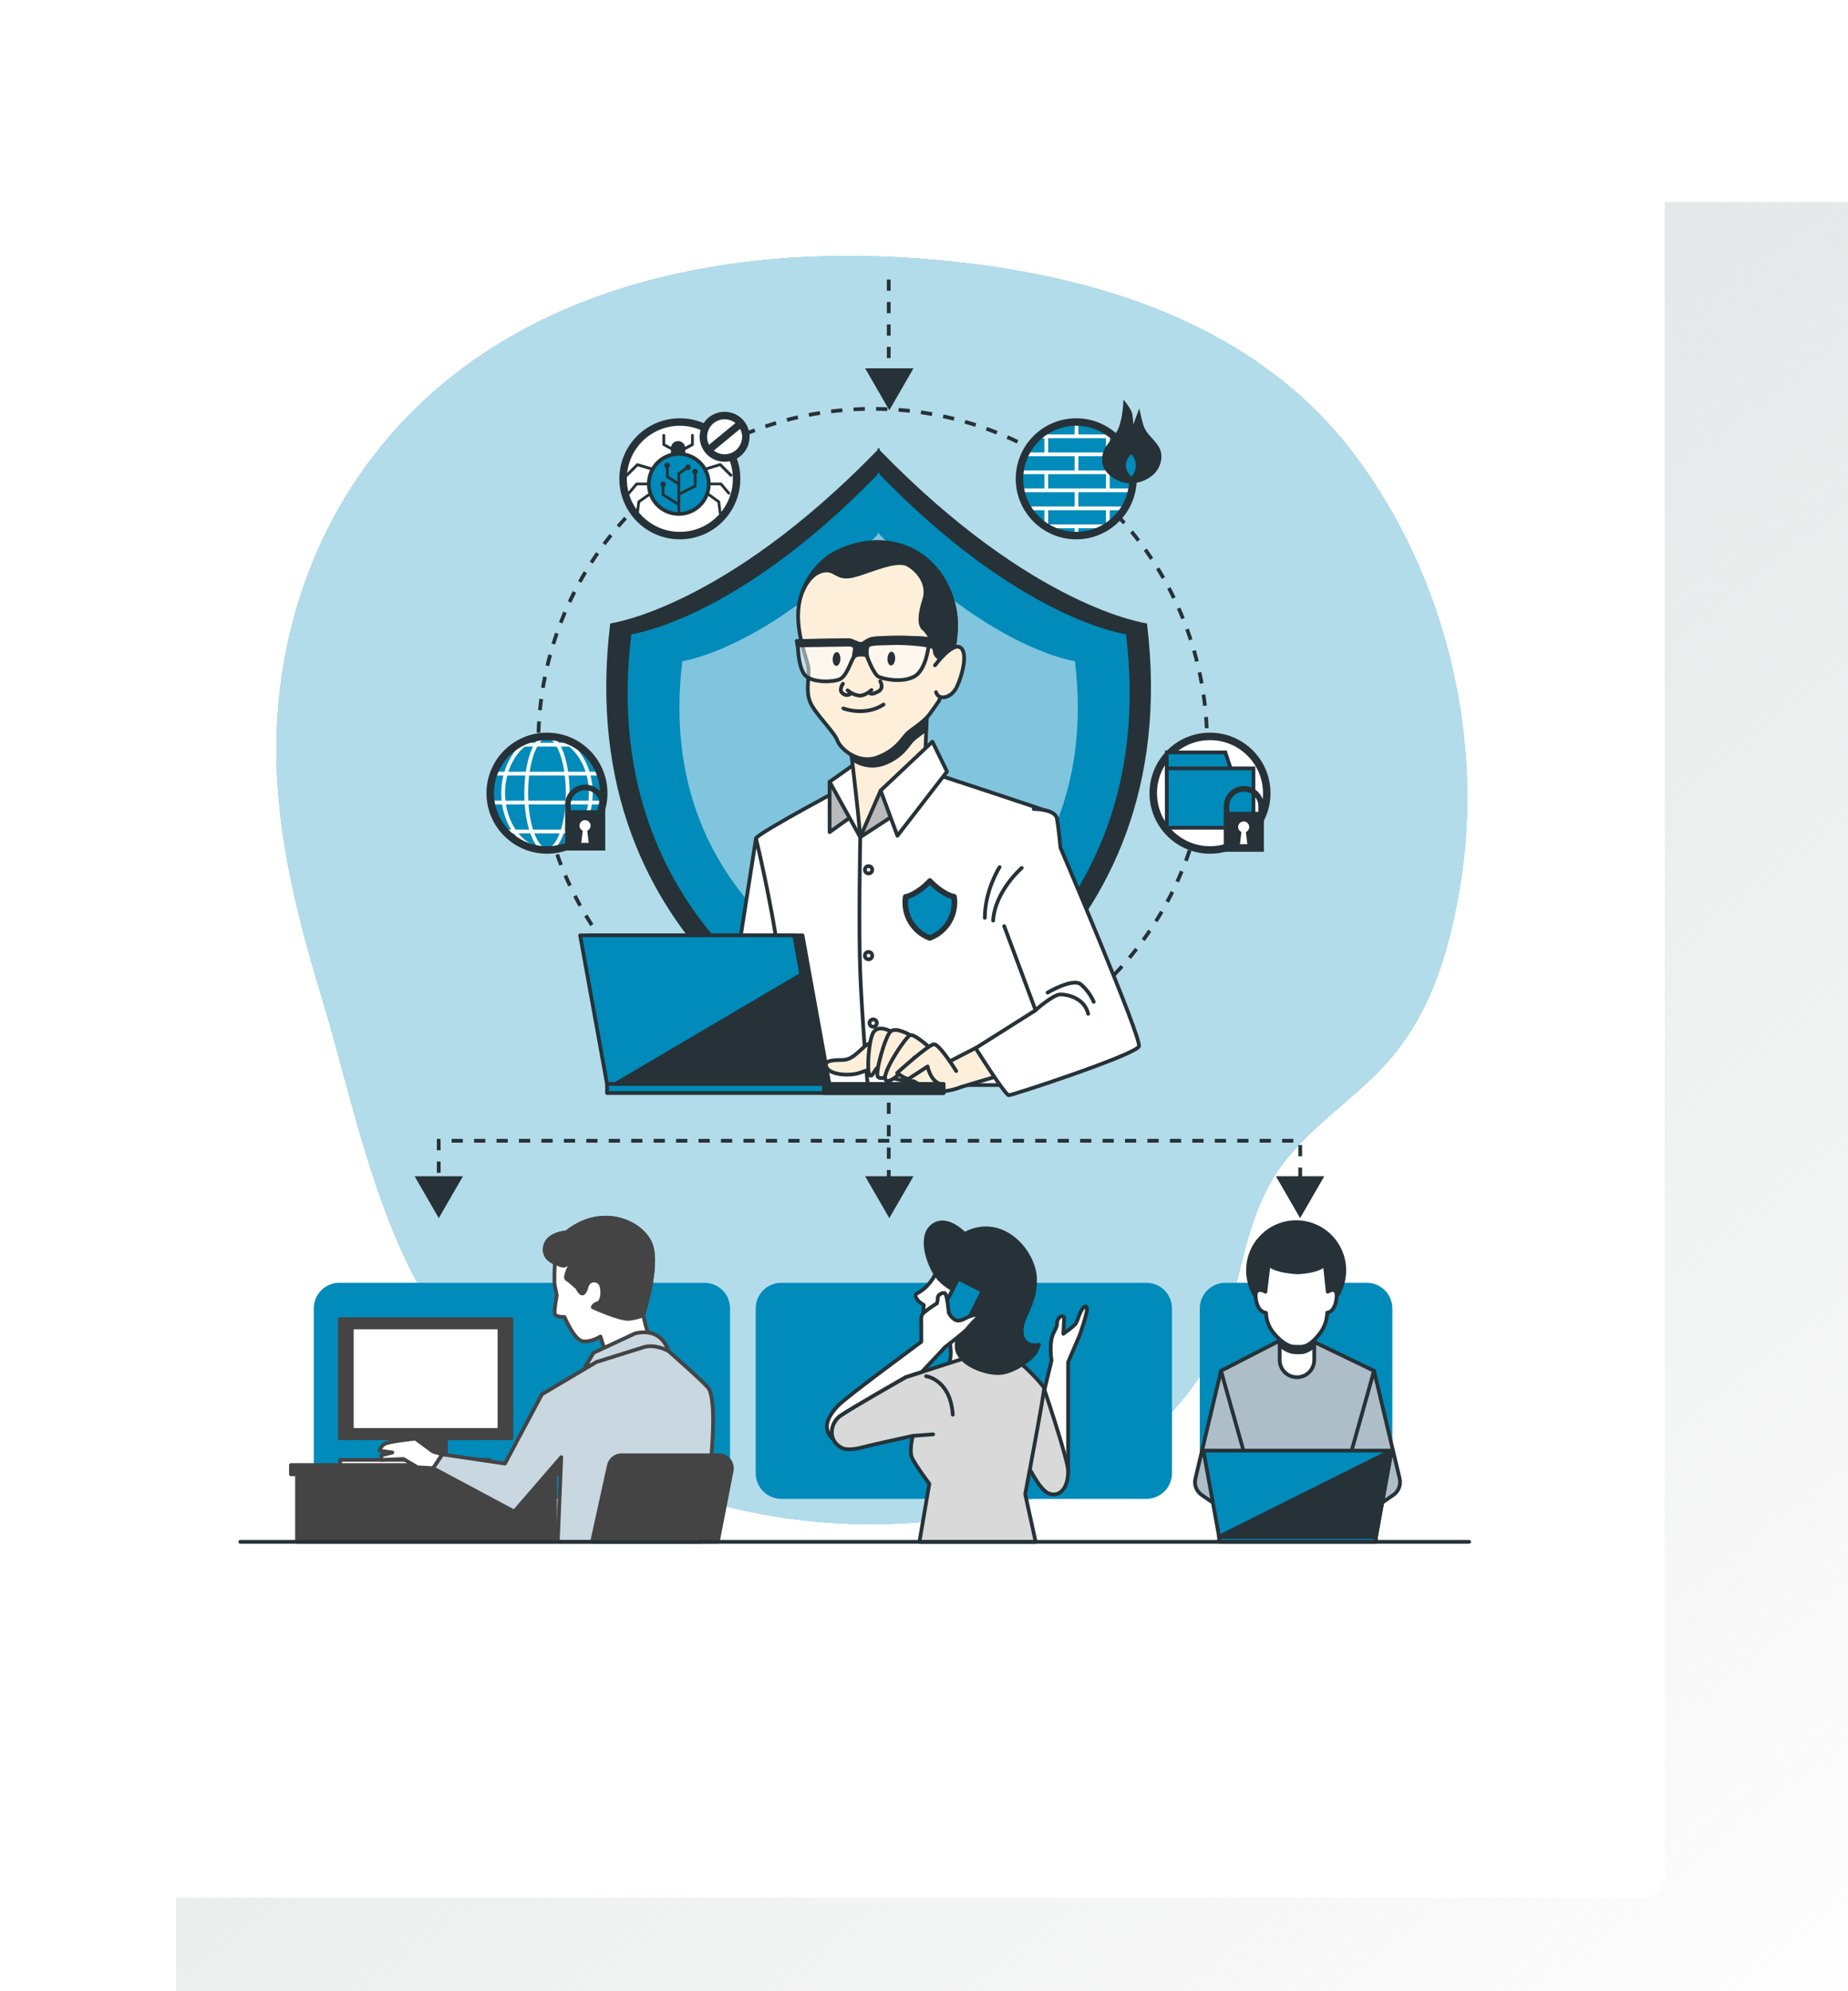 <svg width="494" height="532" viewBox="0 0 494 532" fill="none" xmlns="http://www.w3.org/2000/svg">
<rect x="47" y="54" width="447" height="478" fill="url(#paint0_linear_717_50)"/>
<g filter="url(#filter0_d_717_50)">
<rect x="15" y="8" width="431" height="493" rx="6" fill="white"/>
<path d="M192.643 65.1C167.483 69.133 143.3 77.991 122.979 93.649C93.246 116.589 76.751 150.836 75.035 188.095C73.895 212.693 79.771 236.676 86.875 260.031C95.999 290.075 101.889 324.3 120.915 349.978C150.581 389.938 207.931 406.795 255.891 399.639C286.874 395.022 319.612 377.439 329.151 345.619C332.68 333.846 334.405 321.199 340.436 310.314C347.658 297.275 360.771 289.66 370.724 279.041C383.015 265.929 387.973 249.589 391.037 232.303C398.133 192.225 387.648 148.165 363.176 115.635C336.447 80.115 293.061 67.128 250.644 63.42C231.619 61.718 211.853 61.985 192.643 65.1Z" fill="#008BBA"/>
<path opacity="0.7" d="M192.643 65.1C167.483 69.133 143.3 77.991 122.979 93.649C93.246 116.589 76.751 150.836 75.035 188.095C73.895 212.693 79.771 236.676 86.875 260.031C95.999 290.075 101.889 324.3 120.915 349.978C150.581 389.938 207.931 406.795 255.891 399.639C286.874 395.022 319.612 377.439 329.151 345.619C332.68 333.846 334.405 321.199 340.436 310.314C347.658 297.275 360.771 289.66 370.724 279.041C383.015 265.929 387.973 249.589 391.037 232.303C398.133 192.225 387.648 148.165 363.176 115.635C336.447 80.115 293.061 67.128 250.644 63.42C231.619 61.718 211.853 61.985 192.643 65.1Z" fill="white"/>
<path d="M366.35 336.724H328.566C324.786 336.724 321.721 339.789 321.721 343.569V387.607C321.721 391.387 324.786 394.452 328.566 394.452H366.35C370.131 394.452 373.195 391.387 373.195 387.607V343.569C373.195 339.789 370.131 336.724 366.35 336.724Z" fill="#008BBA"/>
<path d="M347.48 346.27C354.587 346.27 360.349 340.509 360.349 333.402C360.349 326.295 354.587 320.533 347.48 320.533C340.373 320.533 334.612 326.295 334.612 333.402C334.612 340.509 340.373 346.27 347.48 346.27Z" fill="#263238" stroke="#263238" stroke-linecap="round" stroke-linejoin="round"/>
<path d="M345.29 351.043L327.389 360.249L335.233 391.107H360.808L368.304 360.249L349.552 351.214L345.29 351.043Z" fill="#ADBEC9" stroke="#263238" stroke-linecap="round" stroke-linejoin="round"/>
<path d="M327.389 360.249L320.559 388.991C320.357 389.816 320.412 390.683 320.716 391.477C321.02 392.27 321.559 392.952 322.261 393.431L331.311 399.647H336.78L330.305 388.221L333.546 382.086L327.389 360.249Z" fill="#ADBEC9" stroke="#263238" stroke-linecap="round" stroke-linejoin="round"/>
<path d="M368.304 360.249L375.142 388.991C375.341 389.816 375.286 390.683 374.982 391.476C374.678 392.269 374.14 392.95 373.44 393.431L364.389 399.647H358.928L365.411 388.221L362.169 382.086L368.304 360.249Z" fill="#ADBEC9" stroke="#263238" stroke-linecap="round" stroke-linejoin="round"/>
<path d="M347.68 361.958C346.459 361.958 345.289 361.473 344.426 360.61C343.562 359.747 343.077 358.576 343.077 357.356V346.1H352.32V357.356C352.319 357.963 352.198 358.564 351.964 359.124C351.73 359.685 351.388 360.194 350.957 360.621C350.525 361.049 350.014 361.387 349.452 361.617C348.89 361.846 348.287 361.962 347.68 361.958Z" fill="white" stroke="#263238" stroke-linecap="round" stroke-linejoin="round"/>
<path d="M343.077 353.293C344.038 354.267 345.262 354.938 346.6 355.224C347.059 355.276 347.521 355.301 347.984 355.298C348.49 355.301 348.997 355.276 349.501 355.224V355.18C350.573 354.897 351.54 354.308 352.283 353.485V346.085H343.077V353.293Z" fill="#263238" stroke="#263238" stroke-linecap="round" stroke-linejoin="round"/>
<path d="M355.924 339.115L355.147 331.781C353.815 333.365 350.041 333.816 347.983 333.942C345.719 333.816 341.582 333.365 340.125 331.781L339.266 339.115C339.266 339.115 336.203 337.235 336.713 340.987C337.224 344.739 339.436 344.739 339.436 344.739C339.486 346.817 340.273 348.811 341.656 350.363C342.877 351.843 344.912 353.589 346.6 353.767C347.059 353.818 347.521 353.84 347.983 353.833C348.49 353.84 348.997 353.818 349.5 353.767V353.7C350.98 353.493 352.69 351.739 353.748 350.333C355.02 348.731 355.73 346.755 355.768 344.709C355.768 344.709 357.788 344.709 358.255 340.957C358.721 337.205 355.924 339.115 355.924 339.115Z" fill="white" stroke="#263238" stroke-linecap="round" stroke-linejoin="round"/>
<path d="M368.815 404.575H326.879V405.937H368.815V404.575Z" fill="#008BBA" stroke="#263238" stroke-linecap="round" stroke-linejoin="round"/>
<path d="M368.822 404.575H326.879L322.69 381.561H373.01L368.822 404.575Z" fill="#008BBA" stroke="#263238" stroke-linecap="round" stroke-linejoin="round"/>
<path d="M368.822 404.575L373.01 381.561L326.879 404.575H368.822Z" fill="#263238" stroke="#263238" stroke-linecap="round" stroke-linejoin="round"/>
<path d="M307.446 336.724H209.855C206.075 336.724 203.01 339.789 203.01 343.569V387.607C203.01 391.387 206.075 394.452 209.855 394.452H307.446C311.227 394.452 314.291 391.387 314.291 387.607V343.569C314.291 339.789 311.227 336.724 307.446 336.724Z" fill="#008BBA"/>
<path d="M251.495 332.98C251.495 332.98 251.288 334.867 248.979 337.383C246.67 339.899 245.412 339.27 245.827 340.528C246.241 341.786 247.928 342.63 247.928 342.63C247.928 342.63 247.299 350.185 248.557 351.65C249.815 353.115 254.847 352.486 254.847 352.486C254.847 352.486 255.691 356.053 254.64 358.362C253.589 360.671 253.804 361.722 253.804 361.722C253.804 361.722 262.61 359.62 264.29 357.948C265.969 356.275 263.246 347.454 265.133 339.899C267.02 332.344 254.011 330.212 251.495 332.98Z" fill="white" stroke="#263238" stroke-linecap="round" stroke-linejoin="round"/>
<path d="M286.527 387.067V357.911L289.679 350.562C289.679 350.562 291.566 345.109 291.566 343.851C291.566 342.593 290.722 342.8 289.886 344.48C289.05 346.159 289.05 347.21 288.206 348.046C287.267 348.875 286.278 349.646 285.246 350.355C285.246 350.355 285.461 346.788 285.461 346.159C285.461 345.53 284.41 345.316 283.781 346.581C283.152 347.847 284.203 347.21 282.73 349.933C281.258 352.657 282.101 357.489 282.101 357.489C282.101 357.489 277.698 375.952 276.648 379.097C275.597 382.242 276.019 386.23 280.843 388.325C285.668 390.419 286.527 387.067 286.527 387.067Z" fill="white" stroke="#263238" stroke-linecap="round" stroke-linejoin="round"/>
<path d="M280.029 364.8C280.029 364.8 286.527 384.04 286.527 387C286.527 392.454 283.567 394.134 281.073 392.876C278.579 391.618 275.412 384.78 275.412 384.78C275.412 384.78 278.32 366.088 280.029 364.8Z" fill="#D9D9D9" stroke="#263238" stroke-linecap="round" stroke-linejoin="round"/>
<path d="M226.32 380.984C226.32 380.984 228 381.613 231.145 380.777C234.29 379.94 245.02 377.624 245.02 377.624C245.02 377.624 243.969 381.613 244.813 383.5C245.656 385.387 249.423 390.426 249.423 390.426L246.774 405.966H277.854L275.049 393.179C275.049 393.179 280.296 365.695 280.089 364.859C279.881 364.023 273.791 357.518 271.482 356.675C269.174 355.831 260.782 356.26 260.782 356.26L243.163 361.921C243.163 361.921 228.414 370.283 225.691 372.2C222.968 374.117 221.91 378.86 226.32 380.984Z" fill="#D9D9D9" stroke="#263238" stroke-linecap="round" stroke-linejoin="round"/>
<path d="M244.99 377.624L250.444 377.21" stroke="#263238" stroke-linecap="round" stroke-linejoin="round"/>
<path d="M248.557 361.685C248.557 361.685 255.062 362.521 255.691 371.963" stroke="#263238" stroke-linecap="round" stroke-linejoin="round"/>
<path d="M258.836 323.708C258.836 323.708 254.218 318.676 250.444 321.399C246.67 324.122 248.964 331.019 251.073 334.408C253.182 337.797 257.578 339.233 258.207 340.284C258.836 341.335 256.727 349.512 256.727 353.715C256.727 357.918 263.439 360.841 267.827 360.841C272.215 360.841 277.269 356.438 277.898 355.18C278.217 354.57 278.496 353.939 278.734 353.293C278.734 353.293 274.539 354.344 274.124 350.148C273.71 345.952 277.691 343.222 277.691 335.881C277.691 328.54 268.907 318.254 258.836 323.708Z" fill="#263238" stroke="#263238" stroke-linecap="round" stroke-linejoin="round"/>
<path d="M263.682 338.908L257.133 335.591L250.878 347.943L257.427 351.26L263.682 338.908Z" fill="#008BBA" stroke="#263238" stroke-linecap="round" stroke-linejoin="round"/>
<path d="M225.691 372.2C228.415 370.313 243.104 361.921 243.104 361.921L247.403 360.545C250.918 356.845 253.589 353.952 253.589 353.952C253.589 353.952 259.043 349.756 259.465 349.127C260.244 348.163 261.084 347.251 261.981 346.396C262.825 345.56 263.461 345.138 261.566 345.345C259.672 345.553 258.606 346.825 257.126 346.825C255.646 346.825 254.61 344.724 254.61 344.724C254.61 344.724 254.189 339.692 253.56 339.485C252.931 339.277 251.673 339.899 251.673 340.743C251.676 341.243 251.606 341.742 251.465 342.223C250.218 342.975 249.026 343.815 247.899 344.739C247.055 345.582 247.27 346.418 247.27 347.469V352.501C247.27 352.501 227.201 367.257 225.07 369.521C220.252 374.494 222.309 377.136 223.73 378.571C222.702 376.24 223.782 373.495 225.691 372.2Z" fill="white" stroke="#263238" stroke-linecap="round" stroke-linejoin="round"/>
<path d="M189.313 336.724H91.722C87.941 336.724 84.877 339.789 84.877 343.569V387.607C84.877 391.387 87.941 394.452 91.722 394.452H189.313C193.093 394.452 196.158 391.387 196.158 387.607V343.569C196.158 339.789 193.093 336.724 189.313 336.724Z" fill="#008BBA"/>
<path d="M149.405 385.564H80.4V405.937H149.405V385.564Z" fill="#444444" stroke="#444444" stroke-linecap="round" stroke-linejoin="round"/>
<path d="M120.212 377.025H111.576V386.149H120.212V377.025Z" fill="#444444" stroke="#444444" stroke-linecap="round" stroke-linejoin="round"/>
<path d="M137.72 346.441H91.84V378.261H137.72V346.441Z" fill="#444444" stroke="#444444" stroke-linecap="round" stroke-linejoin="round"/>
<path d="M134.523 348.661H95.044V376.041H134.523V348.661Z" fill="white" stroke="#444444" stroke-linecap="round" stroke-linejoin="round"/>
<path d="M131.911 384.04H91.929V385.764H131.911V384.04Z" fill="white" stroke="#444444" stroke-linecap="round" stroke-linejoin="round"/>
<path d="M151.04 385.416H78.764V387.881H151.04V385.416Z" fill="#444444" stroke="#444444" stroke-linecap="round" stroke-linejoin="round"/>
<path d="M152.431 323.264C152.431 323.264 147.503 323.523 146.718 326.897C145.934 330.272 149.316 331.337 149.316 331.337C149.316 331.337 149.057 336.791 149.316 337.568C149.541 338.42 149.714 339.285 149.834 340.158C149.834 340.158 149.057 344.309 149.316 345.094C149.575 345.878 151.913 345.871 151.913 345.871C151.913 345.871 154.503 352.094 156.842 352.361C159.18 352.627 161.511 351.058 161.511 351.058L162.806 355.18C162.806 355.18 175.786 351.029 175.009 351.288C174.232 351.547 172.929 345.323 172.929 345.323C172.929 345.323 177.081 332.61 175.009 326.638C172.937 320.666 162.029 315.479 152.431 323.264Z" fill="white" stroke="#444444" stroke-linecap="round" stroke-linejoin="round"/>
<path d="M160.734 342.208C160.45 342.263 160.184 342.386 159.959 342.566C159.733 342.747 159.555 342.979 159.439 343.244C159.439 343.244 166.698 346.618 169.296 346.359C170.548 346.194 171.775 345.879 172.951 345.419V345.323C172.951 345.323 177.103 332.61 175.031 326.638C172.959 320.666 162.051 315.479 152.453 323.264C152.453 323.264 147.525 323.523 146.741 326.897C145.956 330.272 149.338 331.337 149.338 331.337C149.338 331.337 151.151 332.373 151.935 332.114C152.678 331.752 153.372 331.297 154 330.76C154 330.76 151.669 335.2 152.446 335.688C153.223 336.177 155.302 338.027 155.302 338.027C155.302 338.027 156.338 340.358 157.115 339.322C157.892 338.286 157.522 338.123 158.151 336.991C158.375 336.66 158.691 336.403 159.06 336.252C159.429 336.101 159.835 336.063 160.226 336.142C160.617 336.221 160.976 336.414 161.257 336.697C161.538 336.98 161.73 337.339 161.807 337.731C162.31 339.862 161.77 341.949 160.734 342.208Z" fill="#444444" stroke="#444444" stroke-linecap="round" stroke-linejoin="round"/>
<path d="M170.776 350.244L159.676 355.424L157.456 359.124L177.184 354.188L179.656 354.928C179.656 354.928 178.176 348.52 170.776 350.244Z" fill="#C8D7E0" stroke="#444444" stroke-linecap="round" stroke-linejoin="round"/>
<path d="M151.04 383.3L150.1 405.944H188.41C189.224 400.712 193.657 370.898 190.504 365.052C189.875 363.882 179.656 354.936 179.656 354.936C179.656 354.936 176.2 352.96 172.996 353.952C169.792 354.943 160.416 357.896 160.416 357.896L145.86 366.524L135.996 385.024L119.22 382.56L116.756 386.26L138.46 397.848L151.04 383.3Z" fill="#C8D7E0" stroke="#444444" stroke-linecap="round" stroke-linejoin="round"/>
<path d="M116.756 381.82L112.064 378.372C112.064 378.372 104.664 379.112 103.68 379.852C103.098 380.283 102.666 380.886 102.444 381.576L105.9 382.072L102.94 382.812V384.04L108.86 383.796L112.56 386.016L116.756 386.26L119.22 382.56L116.756 381.82Z" fill="white" stroke="#444444" stroke-linecap="round" stroke-linejoin="round"/>
<path d="M192.88 405.937L196.58 386.956C196.678 386.451 196.663 385.931 196.537 385.433C196.411 384.935 196.176 384.471 195.849 384.074C195.522 383.677 195.112 383.358 194.647 383.138C194.182 382.919 193.675 382.805 193.161 382.804H167.157C166.364 382.803 165.595 383.073 164.977 383.57C164.359 384.067 163.93 384.76 163.761 385.535L159.269 405.937H192.88Z" fill="#444444" stroke="#444444" stroke-linecap="round" stroke-linejoin="round"/>
<path d="M238.575 68.682V101.723" stroke="#263238" stroke-miterlimit="10" stroke-dasharray="3 3"/>
<path d="M238.73 103.602L245.19 92.406H232.262L238.73 103.602Z" fill="#263238"/>
<path d="M234.283 282.001C283.648 282.001 323.667 241.983 323.667 192.617C323.667 143.251 283.648 103.232 234.283 103.232C184.917 103.232 144.898 143.251 144.898 192.617C144.898 241.983 184.917 282.001 234.283 282.001Z" stroke="#263238" stroke-miterlimit="10" stroke-dasharray="3.01 3.01"/>
<path d="M238.575 288.587V312.771" stroke="#263238" stroke-miterlimit="10" stroke-dasharray="3 3"/>
<path d="M118.28 313.326V298.777H348.568V317.462" stroke="#263238" stroke-miterlimit="10" stroke-dasharray="3 3"/>
<path d="M118.295 319.453L124.755 308.257H111.828L118.295 319.453Z" fill="#263238"/>
<path d="M238.73 319.453L245.19 308.257H232.262L238.73 319.453Z" fill="#263238"/>
<path d="M348.539 319.453L355.006 308.257H342.078L348.539 319.453Z" fill="#263238"/>
<path d="M307.609 160.56C307.609 160.56 277.306 156.608 236.14 114.243V113.659L235.851 113.947L235.57 113.659V114.243C194.434 156.608 164.123 160.56 164.123 160.56C153.327 249.301 228.318 279.7 235.585 282.453V282.66L235.866 282.556L236.155 282.66V282.453C243.422 279.7 318.413 249.264 307.609 160.56Z" fill="#263238"/>
<path d="M302 163.453C302 163.453 274.08 159.82 236.14 120.77V120.23L235.874 120.504L235.615 120.23V120.77C197.667 159.842 169.755 163.453 169.755 163.453C159.794 245.283 228.955 273.336 235.615 275.859V276.052L235.874 275.956L236.14 276.052V275.859C242.837 273.336 311.983 245.283 302 163.453Z" fill="#008BBA"/>
<path opacity="0.5" d="M288.34 170.631C288.34 170.631 266.14 167.768 236.073 136.776V136.355C236.007 136.421 235.94 136.495 235.866 136.562L235.659 136.355V136.776C205.563 167.768 183.4 170.631 183.4 170.631C175.497 235.529 230.346 257.781 235.659 259.779V259.935L235.866 259.853L236.073 259.935V259.779C241.394 257.781 296.235 235.529 288.34 170.631Z" fill="white"/>
<path d="M182.734 137.095C191.112 137.095 197.904 130.303 197.904 121.925C197.904 113.546 191.112 106.755 182.734 106.755C174.356 106.755 167.564 113.546 167.564 121.925C167.564 130.303 174.356 137.095 182.734 137.095Z" fill="white" stroke="#263238" stroke-width="2" stroke-miterlimit="10"/>
<path d="M184.17 117.951H180.351V113.748C180.353 113.242 180.555 112.757 180.913 112.4C181.27 112.042 181.755 111.84 182.261 111.838C182.511 111.838 182.76 111.888 182.991 111.984C183.223 112.08 183.433 112.22 183.611 112.398C183.788 112.575 183.929 112.785 184.025 113.017C184.12 113.249 184.17 113.497 184.17 113.748V117.951Z" fill="#263238"/>
<path d="M181.691 114.887C181.629 114.887 181.568 114.871 181.513 114.843L178.272 113.119C178.211 113.089 178.16 113.043 178.125 112.985C178.089 112.927 178.071 112.861 178.072 112.793V110.314C178.072 110.216 178.111 110.122 178.181 110.052C178.25 109.983 178.344 109.944 178.442 109.944C178.54 109.944 178.635 109.983 178.704 110.052C178.773 110.122 178.812 110.216 178.812 110.314V112.571L181.861 114.184C181.959 114.207 182.044 114.267 182.098 114.353C182.151 114.438 182.169 114.541 182.146 114.639C182.123 114.737 182.063 114.823 181.977 114.876C181.892 114.929 181.789 114.947 181.691 114.924V114.887Z" fill="#263238"/>
<path d="M182.86 114.887C182.762 114.911 182.658 114.894 182.572 114.842C182.486 114.789 182.425 114.704 182.401 114.606C182.378 114.508 182.394 114.404 182.447 114.318C182.5 114.232 182.584 114.171 182.682 114.147L185.731 112.534V110.314C185.731 110.216 185.77 110.122 185.84 110.052C185.909 109.983 186.003 109.944 186.101 109.944C186.199 109.944 186.293 109.983 186.363 110.052C186.432 110.122 186.471 110.216 186.471 110.314V112.793C186.472 112.86 186.455 112.925 186.421 112.983C186.387 113.04 186.338 113.087 186.279 113.119L183.03 114.843C182.978 114.872 182.92 114.888 182.86 114.887Z" fill="#263238"/>
<path d="M182.453 131.315C186.883 131.315 190.475 127.724 190.475 123.294C190.475 118.863 186.883 115.272 182.453 115.272C178.023 115.272 174.431 118.863 174.431 123.294C174.431 127.724 178.023 131.315 182.453 131.315Z" fill="#008BBA" stroke="#263238" stroke-miterlimit="10"/>
<path d="M168.519 121.377C168.419 121.377 168.323 121.337 168.252 121.266C168.184 121.196 168.146 121.101 168.146 121.003C168.146 120.905 168.184 120.811 168.252 120.741L171.116 117.877C171.165 117.831 171.224 117.798 171.289 117.782C171.354 117.767 171.422 117.769 171.486 117.788L175.393 118.935C175.442 118.949 175.487 118.972 175.527 119.003C175.567 119.034 175.6 119.073 175.625 119.117C175.649 119.161 175.665 119.209 175.671 119.259C175.677 119.309 175.673 119.36 175.66 119.409C175.646 119.457 175.623 119.503 175.592 119.542C175.561 119.582 175.522 119.615 175.478 119.64C175.434 119.665 175.386 119.68 175.336 119.686C175.286 119.693 175.235 119.689 175.186 119.675L171.486 118.587L168.8 121.266C168.764 121.303 168.72 121.332 168.671 121.352C168.623 121.371 168.571 121.379 168.519 121.377Z" fill="#263238"/>
<path d="M169.089 126.15C169.019 126.149 168.95 126.129 168.891 126.091C168.832 126.053 168.785 125.999 168.756 125.936C168.727 125.872 168.716 125.801 168.725 125.732C168.734 125.662 168.763 125.597 168.807 125.543L170.909 123.057C170.943 123.015 170.986 122.982 171.035 122.959C171.083 122.935 171.136 122.924 171.19 122.924H174.431C174.53 122.924 174.624 122.963 174.693 123.032C174.762 123.101 174.801 123.195 174.801 123.294C174.801 123.392 174.762 123.486 174.693 123.555C174.624 123.625 174.53 123.664 174.431 123.664H171.36L169.37 126.017C169.336 126.058 169.293 126.092 169.244 126.115C169.196 126.138 169.142 126.15 169.089 126.15Z" fill="#263238"/>
<path d="M171.383 131.493H171.331C171.235 131.478 171.148 131.427 171.088 131.35C171.029 131.272 171.002 131.175 171.013 131.078L171.397 128.022C171.403 127.971 171.419 127.922 171.445 127.877C171.47 127.833 171.504 127.794 171.545 127.763L174.55 125.654C174.631 125.599 174.73 125.577 174.827 125.594C174.924 125.61 175.01 125.664 175.068 125.743C175.096 125.783 175.116 125.828 175.127 125.875C175.138 125.923 175.14 125.972 175.131 126.021C175.123 126.069 175.105 126.115 175.079 126.156C175.053 126.197 175.019 126.233 174.979 126.261L172.108 128.281L171.745 131.167C171.734 131.256 171.692 131.338 171.625 131.398C171.558 131.458 171.472 131.492 171.383 131.493Z" fill="#263238"/>
<path d="M196.395 121.377C196.295 121.377 196.199 121.337 196.128 121.266L193.42 118.558L189.72 119.682C189.671 119.696 189.62 119.701 189.57 119.695C189.52 119.69 189.471 119.674 189.427 119.65C189.382 119.626 189.343 119.593 189.312 119.553C189.28 119.514 189.257 119.468 189.243 119.42C189.228 119.371 189.224 119.32 189.23 119.27C189.235 119.22 189.251 119.171 189.275 119.127C189.299 119.082 189.332 119.043 189.372 119.012C189.411 118.98 189.457 118.956 189.505 118.942L193.427 117.758C193.491 117.737 193.559 117.735 193.625 117.75C193.69 117.766 193.75 117.8 193.797 117.847L196.661 120.711C196.729 120.781 196.767 120.876 196.767 120.974C196.767 121.072 196.729 121.166 196.661 121.236C196.629 121.277 196.589 121.311 196.543 121.335C196.497 121.359 196.446 121.374 196.395 121.377Z" fill="#263238"/>
<path d="M195.817 126.15C195.764 126.15 195.71 126.138 195.662 126.115C195.613 126.092 195.57 126.058 195.536 126.017L193.546 123.664H190.475C190.376 123.664 190.282 123.625 190.213 123.555C190.144 123.486 190.105 123.392 190.105 123.294C190.105 123.195 190.144 123.101 190.213 123.032C190.282 122.963 190.376 122.924 190.475 122.924H193.716C193.771 122.924 193.825 122.937 193.874 122.96C193.924 122.983 193.968 123.016 194.004 123.057L196.099 125.543C196.13 125.58 196.154 125.622 196.169 125.669C196.184 125.715 196.19 125.763 196.186 125.812C196.182 125.86 196.168 125.907 196.145 125.95C196.123 125.993 196.092 126.031 196.054 126.061C195.989 126.119 195.905 126.151 195.817 126.15Z" fill="#263238"/>
<path d="M193.523 131.493C193.434 131.492 193.348 131.458 193.281 131.398C193.214 131.338 193.172 131.256 193.161 131.167L192.798 128.274L189.949 126.224C189.905 126.198 189.867 126.163 189.837 126.121C189.807 126.079 189.786 126.032 189.776 125.982C189.765 125.932 189.765 125.88 189.776 125.83C189.786 125.779 189.807 125.732 189.837 125.69C189.867 125.649 189.905 125.613 189.949 125.587C189.993 125.561 190.042 125.545 190.093 125.538C190.144 125.532 190.196 125.537 190.245 125.551C190.294 125.566 190.34 125.591 190.378 125.625L193.338 127.771C193.38 127.8 193.415 127.837 193.442 127.881C193.469 127.924 193.486 127.972 193.494 128.022L193.871 131.078C193.884 131.176 193.857 131.274 193.798 131.351C193.738 131.429 193.65 131.48 193.553 131.493H193.523Z" fill="#263238"/>
<path d="M182.823 131.315H182.083V120.363L184.525 118.602L184.962 119.201L182.823 120.748V131.315Z" fill="#263238"/>
<path d="M182.808 126.298L182.483 125.639L186.471 123.641V120.052H187.211V124.1L182.808 126.298Z" fill="#263238"/>
<path d="M182.261 123.612L179.027 121.592V118.336H179.767V121.185L182.653 122.983L182.261 123.612Z" fill="#263238"/>
<path d="M182.253 129.147L177.88 126.365V123.486H178.62V125.958L182.653 128.518L182.253 129.147Z" fill="#263238"/>
<path d="M179.345 119.12C179.762 119.12 180.1 118.782 180.1 118.365C180.1 117.948 179.762 117.61 179.345 117.61C178.928 117.61 178.59 117.948 178.59 118.365C178.59 118.782 178.928 119.12 179.345 119.12Z" fill="#263238"/>
<path d="M184.888 119.608C185.304 119.608 185.642 119.27 185.642 118.854C185.642 118.437 185.304 118.099 184.888 118.099C184.471 118.099 184.133 118.437 184.133 118.854C184.133 119.27 184.471 119.608 184.888 119.608Z" fill="#263238"/>
<path d="M187.529 119.978C187.529 120.125 187.486 120.268 187.405 120.39C187.323 120.511 187.208 120.606 187.073 120.662C186.937 120.718 186.789 120.733 186.645 120.704C186.502 120.676 186.37 120.605 186.266 120.502C186.163 120.398 186.092 120.266 186.064 120.123C186.035 119.979 186.05 119.83 186.106 119.695C186.162 119.56 186.257 119.444 186.378 119.363C186.5 119.282 186.643 119.238 186.789 119.238C186.986 119.238 187.174 119.316 187.313 119.455C187.451 119.594 187.529 119.782 187.529 119.978Z" fill="#263238"/>
<path d="M179.012 123.382C179.012 123.529 178.969 123.672 178.887 123.794C178.806 123.915 178.691 124.01 178.555 124.066C178.42 124.122 178.271 124.137 178.128 124.108C177.984 124.08 177.852 124.009 177.749 123.906C177.645 123.802 177.575 123.67 177.546 123.527C177.518 123.383 177.532 123.234 177.588 123.099C177.644 122.964 177.739 122.848 177.861 122.767C177.983 122.686 178.126 122.642 178.272 122.642C178.468 122.642 178.657 122.72 178.795 122.859C178.934 122.998 179.012 123.186 179.012 123.382Z" fill="#263238"/>
<path d="M199.992 112.747C201.125 109.825 199.674 106.537 196.751 105.404C193.828 104.271 190.54 105.721 189.407 108.644C188.274 111.567 189.725 114.855 192.648 115.988C195.571 117.121 198.858 115.67 199.992 112.747Z" fill="white" stroke="#263238" stroke-width="2" stroke-miterlimit="10"/>
<path d="M190.504 114.155L198.896 107.243" stroke="#263238" stroke-width="2" stroke-miterlimit="10"/>
<path d="M288.695 137.095C297.073 137.095 303.865 130.303 303.865 121.925C303.865 113.546 297.073 106.755 288.695 106.755C280.317 106.755 273.525 113.546 273.525 121.925C273.525 130.303 280.317 137.095 288.695 137.095Z" fill="#008BBA"/>
<path d="M297.146 134.556L297.035 134.623" stroke="white" stroke-miterlimit="10"/>
<path d="M280.481 134.66C282.942 136.272 285.82 137.131 288.762 137.132" stroke="white" stroke-miterlimit="10"/>
<path d="M302.429 115.42C301.552 113.592 300.32 111.956 298.803 110.61" stroke="white" stroke-miterlimit="10"/>
<path d="M297.035 134.66C294.577 136.272 291.701 137.131 288.761 137.132" stroke="white" stroke-miterlimit="10"/>
<path d="M297.146 134.556C298.99 133.326 300.543 131.707 301.697 129.813" stroke="white" stroke-miterlimit="10"/>
<path d="M301.697 129.813C302.611 128.334 303.259 126.706 303.613 125.003" stroke="white" stroke-miterlimit="10"/>
<path d="M280.481 134.66C278.589 133.423 276.997 131.779 275.819 129.85" stroke="white" stroke-miterlimit="10"/>
<path d="M278.712 110.573C281.481 108.111 285.057 106.753 288.761 106.755" stroke="white" stroke-miterlimit="10"/>
<path d="M298.803 110.573C296.037 108.113 292.463 106.754 288.761 106.755" stroke="white" stroke-miterlimit="10"/>
<path d="M303.613 125.04C303.825 124.028 303.931 122.996 303.931 121.962C303.928 121.383 303.891 120.805 303.82 120.23" stroke="white" stroke-miterlimit="10"/>
<path d="M302.429 115.42C303.161 116.933 303.631 118.56 303.82 120.23" stroke="white" stroke-miterlimit="10"/>
<path d="M273.88 125.04C273.671 124.027 273.567 122.996 273.569 121.962C273.57 121.383 273.605 120.805 273.673 120.23" stroke="white" stroke-miterlimit="10"/>
<path d="M278.712 110.573C277.196 111.919 275.963 113.555 275.086 115.383" stroke="white" stroke-miterlimit="10"/>
<path d="M275.086 115.42C274.358 116.935 273.888 118.56 273.695 120.23" stroke="white" stroke-miterlimit="10"/>
<path d="M273.88 125.04C274.237 126.742 274.886 128.369 275.797 129.85" stroke="white" stroke-miterlimit="10"/>
<path d="M288.761 110.573H298.803" stroke="white" stroke-miterlimit="10"/>
<path d="M278.712 110.573H288.761" stroke="white" stroke-miterlimit="10"/>
<path d="M302.429 115.383H275.086" stroke="white" stroke-miterlimit="10"/>
<path d="M303.82 120.193H273.695" stroke="white" stroke-miterlimit="10"/>
<path d="M297.146 125.003H303.613" stroke="white" stroke-miterlimit="10"/>
<path d="M280.681 125.003H273.902" stroke="white" stroke-miterlimit="10"/>
<path d="M297.146 125.003H280.681" stroke="white" stroke-miterlimit="10"/>
<path d="M301.697 129.813H275.819" stroke="white" stroke-miterlimit="10"/>
<path d="M297.035 134.623H297.146" stroke="white" stroke-miterlimit="10"/>
<path d="M288.761 134.623H297.035" stroke="white" stroke-miterlimit="10"/>
<path d="M280.681 134.623H280.481" stroke="white" stroke-miterlimit="10"/>
<path d="M288.761 134.623H280.681" stroke="white" stroke-miterlimit="10"/>
<path d="M288.761 110.573V106.755" stroke="white" stroke-miterlimit="10"/>
<path d="M297.146 110.943V115.383" stroke="white" stroke-miterlimit="10"/>
<path d="M280.681 110.943V115.383" stroke="white" stroke-miterlimit="10"/>
<path d="M288.761 115.568V120.141" stroke="white" stroke-miterlimit="10"/>
<path d="M297.146 125.003V120.585" stroke="white" stroke-miterlimit="10"/>
<path d="M280.681 120.585V125.003" stroke="white" stroke-miterlimit="10"/>
<path d="M288.761 125.188V129.761" stroke="white" stroke-miterlimit="10"/>
<path d="M288.761 134.623V137.095" stroke="white" stroke-miterlimit="10"/>
<path d="M297.146 134.556V130.205" stroke="white" stroke-miterlimit="10"/>
<path d="M297.146 134.556V134.623" stroke="white" stroke-miterlimit="10"/>
<path d="M280.681 130.205V134.623" stroke="white" stroke-miterlimit="10"/>
<path d="M288.695 137.095C297.073 137.095 303.865 130.303 303.865 121.925C303.865 113.546 297.073 106.755 288.695 106.755C280.317 106.755 273.525 113.546 273.525 121.925C273.525 130.303 280.317 137.095 288.695 137.095Z" stroke="#263238" stroke-width="2" stroke-miterlimit="10"/>
<path d="M309.518 120.6C307.128 122.938 302.999 123.937 299.78 122.361C297.242 121.118 295.199 119.024 295.643 115.945C296.087 112.867 298.84 111.158 299.995 108.375C301.23 105.415 301.312 100.768 301.312 100.768C301.312 100.768 303.45 103.195 303.695 104.675C303.847 105.573 303.931 106.481 303.946 107.391L305.552 103.106C305.907 104.586 306.188 106.14 306.647 107.598C307.461 110.151 309.763 111.439 310.917 113.674C312.071 115.908 311.294 118.824 309.518 120.6Z" fill="#263238"/>
<path d="M303.48 122.036C303.48 122.036 301.06 120.245 301.526 117.751C301.993 115.257 303.554 114.791 303.554 114.791C304.076 115.26 304.487 115.84 304.757 116.487C305.027 117.135 305.149 117.835 305.115 118.535C305.055 119.872 304.467 121.131 303.48 122.036Z" fill="#008BBA" stroke="#263238" stroke-linecap="round" stroke-linejoin="round"/>
<path d="M147.214 221.085C155.592 221.085 162.384 214.293 162.384 205.915C162.384 197.536 155.592 190.745 147.214 190.745C138.836 190.745 132.044 197.536 132.044 205.915C132.044 214.293 138.836 221.085 147.214 221.085Z" fill="#008BBA"/>
<path d="M147.214 221.085C153.684 221.085 158.928 214.293 158.928 205.915C158.928 197.536 153.684 190.745 147.214 190.745C140.745 190.745 135.5 197.536 135.5 205.915C135.5 214.293 140.745 221.085 147.214 221.085Z" stroke="white" stroke-miterlimit="10"/>
<path d="M147.214 221.085C150.279 221.085 152.764 214.293 152.764 205.915C152.764 197.536 150.279 190.745 147.214 190.745C144.149 190.745 141.664 197.536 141.664 205.915C141.664 214.293 144.149 221.085 147.214 221.085Z" stroke="white" stroke-miterlimit="10"/>
<path d="M139.311 192.965H154.873" stroke="white" stroke-miterlimit="10"/>
<path d="M132.829 200.69H161.363" stroke="white" stroke-miterlimit="10"/>
<path d="M132.044 208.416H162.14" stroke="white" stroke-miterlimit="10"/>
<path d="M135.16 216.149H159.025" stroke="white" stroke-miterlimit="10"/>
<path d="M147.214 221.085C155.592 221.085 162.384 214.293 162.384 205.915C162.384 197.536 155.592 190.745 147.214 190.745C138.836 190.745 132.044 197.536 132.044 205.915C132.044 214.293 138.836 221.085 147.214 221.085Z" stroke="#263238" stroke-width="2" stroke-miterlimit="10"/>
<path d="M157.426 203.628C156.004 203.63 154.641 204.196 153.635 205.202C152.629 206.207 152.063 207.571 152.061 208.993V221.24H162.791V209.03C162.795 208.323 162.659 207.621 162.392 206.967C162.124 206.312 161.729 205.717 161.231 205.215C160.732 204.713 160.14 204.314 159.487 204.042C158.834 203.77 158.134 203.629 157.426 203.628ZM153.541 210.473V208.993C153.541 207.963 153.951 206.974 154.679 206.246C155.408 205.517 156.396 205.108 157.426 205.108C158.457 205.108 159.445 205.517 160.173 206.246C160.902 206.974 161.311 207.963 161.311 208.993V210.473H153.541Z" fill="#263238"/>
<path d="M158.869 214.58C158.867 214.315 158.793 214.055 158.655 213.829C158.518 213.602 158.322 213.416 158.088 213.291C157.855 213.165 157.592 213.105 157.327 213.116C157.062 213.128 156.805 213.21 156.583 213.354C156.36 213.499 156.181 213.7 156.063 213.938C155.945 214.176 155.894 214.44 155.913 214.705C155.933 214.969 156.023 215.224 156.175 215.441C156.327 215.659 156.534 215.832 156.775 215.942L156.383 219.19H158.373L157.981 215.942C158.246 215.826 158.471 215.636 158.629 215.394C158.787 215.152 158.87 214.869 158.869 214.58Z" fill="white"/>
<path d="M324.452 221.085C332.83 221.085 339.622 214.293 339.622 205.915C339.622 197.536 332.83 190.745 324.452 190.745C316.073 190.745 309.282 197.536 309.282 205.915C309.282 214.293 316.073 221.085 324.452 221.085Z" fill="white" stroke="#263238" stroke-width="2" stroke-miterlimit="10"/>
<path d="M330.986 202.34H312.893V195.022H328.551L330.986 202.34Z" fill="#008BBA" stroke="#263238" stroke-miterlimit="10"/>
<path d="M336.07 199.292H312.893V215.15H336.07V199.292Z" fill="#008BBA" stroke="#263238" stroke-miterlimit="10"/>
<path d="M333.495 203.998C332.072 204 330.709 204.566 329.703 205.572C328.697 206.577 328.131 207.941 328.13 209.363V221.573H338.86V209.4C338.863 208.693 338.728 207.991 338.46 207.337C338.192 206.682 337.798 206.087 337.299 205.585C336.801 205.083 336.208 204.684 335.555 204.412C334.902 204.14 334.202 203.999 333.495 203.998ZM329.61 210.88V209.4C329.61 208.37 330.019 207.381 330.747 206.653C331.476 205.924 332.464 205.515 333.495 205.515C334.525 205.515 335.513 205.924 336.242 206.653C336.97 207.381 337.38 208.37 337.38 209.4V210.88H329.61Z" fill="#263238"/>
<path d="M334.938 214.928C334.935 214.662 334.862 214.402 334.725 214.175C334.587 213.947 334.391 213.761 334.157 213.635C333.923 213.51 333.66 213.45 333.394 213.461C333.129 213.472 332.871 213.555 332.649 213.7C332.426 213.845 332.247 214.048 332.13 214.286C332.012 214.524 331.961 214.79 331.982 215.055C332.003 215.319 332.094 215.574 332.247 215.791C332.4 216.008 332.608 216.18 332.851 216.289L332.458 219.538H334.442L334.049 216.289C334.314 216.174 334.539 215.983 334.697 215.741C334.855 215.499 334.939 215.217 334.938 214.928Z" fill="white"/>
<path d="M65.237 405.937H393.73" stroke="#263238" stroke-linecap="round" stroke-linejoin="round"/>
<path d="M229.236 202.955C229.236 202.955 203.58 216.519 203.084 217.999C202.588 219.479 206.784 247.355 208.264 257.219C209.276 264.673 209.854 272.179 209.996 279.7V283.896H278.076C278.076 283.896 283.004 211.62 281.28 210.88C279.556 210.14 249.46 200.276 249.46 200.276L229.236 202.955Z" fill="white" stroke="#263238" stroke-linecap="round" stroke-linejoin="round"/>
<path d="M256.024 233.598C256.024 233.598 253.293 233.25 249.586 229.432V229.38V229.432C245.886 233.25 243.148 233.598 243.148 233.598C242.171 241.597 248.927 244.343 249.586 244.587C250.237 244.343 257.001 241.597 256.024 233.598Z" fill="#008BBA"/>
<path d="M249.571 245.342C249.524 245.349 249.477 245.349 249.43 245.342C249.342 245.33 249.257 245.302 249.179 245.26C246.879 244.369 244.95 242.721 243.71 240.588C242.47 238.455 241.993 235.964 242.356 233.524C242.376 233.36 242.45 233.208 242.567 233.091C242.684 232.975 242.836 232.9 243 232.88C243 232.88 245.523 232.481 248.92 229.003C248.978 228.907 249.057 228.825 249.15 228.762C249.243 228.699 249.349 228.658 249.46 228.64C249.59 228.617 249.723 228.633 249.845 228.684C250.003 228.749 250.136 228.863 250.222 229.01C253.604 232.444 256.09 232.843 256.142 232.843C256.303 232.866 256.452 232.942 256.566 233.058C256.679 233.175 256.752 233.325 256.771 233.487C257.134 235.923 256.659 238.411 255.423 240.542C254.188 242.673 252.265 244.321 249.971 245.216C249.851 245.293 249.713 245.337 249.571 245.342ZM243.777 234.197C243.572 236.21 244.025 238.235 245.067 239.969C246.108 241.703 247.683 243.053 249.556 243.817C251.429 243.052 253.004 241.702 254.047 239.968C255.09 238.235 255.544 236.21 255.343 234.197C254.351 233.909 252.205 233.021 249.556 230.453C246.907 233.021 244.768 233.909 243.777 234.197Z" fill="#263238"/>
<path d="M230.96 217.688C230.96 217.688 230.472 241.679 230.96 254.015C231.448 266.35 232.936 283.859 232.936 283.859" stroke="#263238" stroke-linecap="round" stroke-linejoin="round"/>
<path d="M233.18 227.367C233.724 227.367 234.164 226.927 234.164 226.383C234.164 225.839 233.724 225.399 233.18 225.399C232.636 225.399 232.196 225.839 232.196 226.383C232.196 226.927 232.636 227.367 233.18 227.367Z" stroke="#263238" stroke-linecap="round" stroke-linejoin="round"/>
<path d="M233.18 250.307C233.724 250.307 234.164 249.867 234.164 249.323C234.164 248.779 233.724 248.339 233.18 248.339C232.636 248.339 232.196 248.779 232.196 249.323C232.196 249.867 232.636 250.307 233.18 250.307Z" fill="white" stroke="#263238" stroke-linecap="round" stroke-linejoin="round"/>
<path d="M235.4 267.335C235.4 267.531 235.342 267.723 235.232 267.886C235.123 268.049 234.968 268.177 234.786 268.251C234.604 268.326 234.405 268.345 234.212 268.307C234.02 268.268 233.843 268.172 233.705 268.033C233.566 267.894 233.472 267.716 233.435 267.523C233.397 267.331 233.418 267.131 233.494 266.95C233.571 266.769 233.699 266.615 233.863 266.506C234.027 266.398 234.219 266.342 234.416 266.343C234.677 266.345 234.928 266.45 235.112 266.636C235.296 266.822 235.4 267.073 235.4 267.335Z" fill="white" stroke="#263238" stroke-linecap="round" stroke-linejoin="round"/>
<path d="M261.796 273.995L254.144 277.939C254.144 277.939 244.524 271.775 241.32 271.523C238.116 271.271 234.164 271.775 231.944 273.743C229.724 275.711 228.496 277.199 226.024 277.199C223.553 277.199 220.6 277.443 222.08 279.419C223.56 281.395 228.74 281.395 230.716 280.655C232.692 279.915 235.644 279.175 235.644 279.175C236.681 280.594 238.155 281.634 239.84 282.135C241.613 282.593 243.433 282.841 245.264 282.875C245.264 282.875 249.956 285.835 252.916 285.583C254.695 285.437 256.441 285.023 258.096 284.355L267.22 281.639C267.22 281.639 264.756 275.719 261.796 273.995Z" fill="#FDEFDA" stroke="#263238" stroke-linecap="round" stroke-linejoin="round"/>
<path d="M239.1 269.555C239.1 269.555 236.14 267.823 234.66 269.555C233.18 271.286 232.684 280.159 233.424 281.143C234.164 282.127 234.66 279.915 235.644 279.175C236.628 278.435 239.1 269.555 239.1 269.555Z" fill="#FDEFDA" stroke="#263238" stroke-linecap="round" stroke-linejoin="round"/>
<path d="M244.28 270.539C244.28 270.539 240.58 268.319 239.1 269.555C237.62 270.79 234.904 280.655 235.644 281.639C236.384 282.623 238.604 281.639 238.856 280.403C239.107 279.167 243.296 272.759 243.296 272.759L244.28 270.539Z" fill="#FDEFDA" stroke="#263238" stroke-linecap="round" stroke-linejoin="round"/>
<path d="M250.2 274.52C250.2 274.52 245.516 270.08 244.28 270.576C243.044 271.072 236.14 281.432 237.864 282.66C239.588 283.888 245.516 276.496 245.516 276.496L247.736 278.22" fill="#FDEFDA"/>
<path d="M250.2 274.52C250.2 274.52 245.516 270.08 244.28 270.576C243.044 271.072 236.14 281.432 237.864 282.66C239.588 283.888 245.516 276.496 245.516 276.496L247.736 278.22" stroke="#263238" stroke-linecap="round" stroke-linejoin="round"/>
<path d="M256.616 280.159C256.616 280.159 252.176 273.003 250.696 273.003C249.216 273.003 240.824 280.655 240.824 280.655C240.824 280.655 243.296 282.623 244.036 282.135C244.776 281.646 248.964 278.923 248.964 278.923C248.964 278.923 249.704 282.875 252.42 283.615" fill="#FDEFDA"/>
<path d="M256.616 280.159C256.616 280.159 252.176 273.003 250.696 273.003C249.216 273.003 240.824 280.655 240.824 280.655C240.824 280.655 243.296 282.623 244.036 282.135C244.776 281.646 248.964 278.923 248.964 278.923C248.964 278.923 249.704 282.875 252.42 283.615" stroke="#263238" stroke-linecap="round" stroke-linejoin="round"/>
<path d="M277.336 210.14C277.336 210.14 283.004 210.14 283.5 212.612C283.996 215.083 284.484 220.5 284.484 220.5C284.484 220.5 306.196 271.316 305.456 273.536C304.716 275.756 271.66 286.612 270.676 286.612C269.692 286.612 261.796 274.032 261.796 274.032L277.824 263.916L269.44 241.435" fill="white"/>
<path d="M277.336 210.14C277.336 210.14 283.004 210.14 283.5 212.612C283.996 215.083 284.484 220.5 284.484 220.5C284.484 220.5 306.196 271.316 305.456 273.536C304.716 275.756 271.66 286.612 270.676 286.612C269.692 286.612 261.796 274.032 261.796 274.032L277.824 263.916L269.44 241.435" stroke="#263238" stroke-linecap="round" stroke-linejoin="round"/>
<path d="M274.124 225.895C274.124 225.895 266.976 232.059 266.48 239.955" stroke="#263238" stroke-linecap="round" stroke-linejoin="round"/>
<path d="M268.204 225.68C268.204 225.68 264.26 231.815 264.26 239.215" stroke="#263238" stroke-linecap="round" stroke-linejoin="round"/>
<path d="M277.824 263.879C277.824 263.879 282.516 259.683 284.484 259.683C286.453 259.683 290.9 260.675 291.884 264.863" stroke="#263238" stroke-linecap="round" stroke-linejoin="round"/>
<path d="M281.036 259.195C281.036 259.195 287.696 255.243 289.916 256.975C291.401 258.258 292.58 259.859 293.364 261.659" stroke="#263238" stroke-linecap="round" stroke-linejoin="round"/>
<path d="M203.084 217.999L195.684 265.359C195.684 265.359 187.544 271.279 190.504 280.159C191.673 283.666 194.944 285.339 209.996 283.859C210.757 274.914 210.757 265.92 209.996 256.975C208.76 241.22 203.084 217.999 203.084 217.999Z" fill="white" stroke="#263238" stroke-linecap="round" stroke-linejoin="round"/>
<path d="M201.36 271.723C201.36 271.723 206.429 271.841 206.784 272.426C207.139 273.01 207.139 280.914 205.963 281.742C204.786 282.571 203.957 282.919 203.484 281.742C203.01 280.566 202.189 278.087 202.189 278.087C202.189 278.087 199.007 281.624 195.936 280.914C192.865 280.203 192.517 278.797 191.577 278.442C190.637 278.087 189.357 278.56 187.211 277.702C185.065 276.844 182.734 273.699 182.734 273.699C182.734 273.699 177.073 278.649 175.897 278.057C174.72 277.465 176.015 275.586 177.902 273.58C179.789 271.575 181.084 269.569 182.971 269.096C184.858 268.622 192.399 267.682 194.759 268.393C197.12 269.103 199.125 270.161 199.355 270.509C199.971 270.994 200.645 271.401 201.36 271.723Z" fill="#FDEFDA" stroke="#263238" stroke-linecap="round" stroke-linejoin="round"/>
<path d="M185.931 267.594C185.931 267.594 182.749 267.002 182.394 269.125C182.039 271.249 182.867 279.485 183.689 280.225C183.951 280.398 184.25 280.508 184.562 280.547C184.874 280.585 185.19 280.552 185.487 280.449C185.784 280.346 186.053 280.176 186.274 279.953C186.494 279.729 186.661 279.458 186.76 279.16C187.226 277.746 187.108 270.324 187.108 270.324C187.108 270.324 187.463 268.304 185.931 267.594Z" fill="#FDEFDA" stroke="#263238" stroke-linecap="round" stroke-linejoin="round"/>
<path d="M191.829 268.889C191.829 268.889 187.108 265.929 185.909 267.594C184.71 269.259 186.027 279.263 186.649 280.566C187.27 281.868 189.476 282.334 189.949 280.914C190.423 279.493 190.534 273.61 190.689 273.255" fill="#FDEFDA"/>
<path d="M191.829 268.889C191.829 268.889 187.108 265.929 185.909 267.594C184.71 269.259 186.027 279.263 186.649 280.566C187.27 281.868 189.476 282.334 189.949 280.914C190.423 279.493 190.534 273.61 190.689 273.255" stroke="#263238" stroke-linecap="round" stroke-linejoin="round"/>
<path d="M194.537 270.539C194.419 270.894 194.537 281.269 193.124 281.979C191.71 282.69 189.705 282.682 189.705 277.968C189.705 273.255 189.942 267.475 191.237 267.002C192.532 266.528 196.187 268.541 197.49 269.717" fill="#FDEFDA"/>
<path d="M194.537 270.539C194.419 270.894 194.537 281.269 193.124 281.979C191.71 282.69 189.705 282.682 189.705 277.968C189.705 273.255 189.942 267.475 191.237 267.002C192.532 266.528 196.187 268.541 197.49 269.717" stroke="#263238" stroke-linecap="round" stroke-linejoin="round"/>
<path d="M202.204 278.087L201.138 273.373" stroke="#263238" stroke-linecap="round" stroke-linejoin="round"/>
<path d="M222.768 202.873V216.319L229.591 211.442L222.768 202.873Z" fill="#BABABA" stroke="#263238" stroke-linecap="round" stroke-linejoin="round"/>
<path d="M230.953 217.681L222.768 202.873L230.76 197.212L230.953 217.681Z" fill="white" stroke="#263238" stroke-linecap="round" stroke-linejoin="round"/>
<path d="M228.414 193.904C228.414 193.904 229.976 207.35 230.368 211.25C230.76 215.15 230.953 217.688 230.953 217.688C230.953 217.688 243.037 203.628 245.375 200.527C247.714 197.427 248.298 196.435 248.298 196.435L248.89 182.013L228.414 193.904Z" fill="#FDEFDA" stroke="#263238" stroke-linecap="round" stroke-linejoin="round"/>
<path d="M228.74 196.724C229.912 197.616 231.285 198.207 232.739 198.447C234.193 198.687 235.683 198.568 237.08 198.1C242.26 196.198 243.74 192.92 244.872 191.788C245.612 191.048 247.166 190.027 248.609 188.828L248.89 182.013L228.414 193.904C228.414 193.904 228.548 195.029 228.74 196.724Z" fill="#263238" stroke="#263238" stroke-linecap="round" stroke-linejoin="round"/>
<path d="M236.414 205.212L230.953 217.681L240.506 211.442L236.414 205.212Z" fill="#BABABA" stroke="#263238" stroke-linecap="round" stroke-linejoin="round"/>
<path d="M236.414 205.212L240.891 217.296L254.152 200.143L250.252 192.151L236.414 205.212Z" fill="white" stroke="#263238" stroke-linecap="round" stroke-linejoin="round"/>
<path d="M222.605 142.711C218.762 145.543 216.015 149.616 214.828 154.24C213.03 161.781 216.833 169.973 217.115 172.496C217.396 175.02 216.315 178.298 217.507 181.413C218.698 184.529 223.967 189.464 224.811 191.773C225.654 194.082 230.375 198.241 235.511 196.361C240.647 194.482 242.26 191.181 243.429 190.042C244.598 188.902 247.869 186.993 249.453 184.862C251.036 182.73 252.035 181.206 252.035 181.206C252.035 181.206 256.194 170.987 256.549 161.877C256.904 152.768 251.502 142.437 241.298 139.596C231.093 136.754 222.605 142.711 222.605 142.711Z" fill="#FDEFDA" stroke="#263238" stroke-linecap="round" stroke-linejoin="round"/>
<path opacity="0.5" d="M214.317 167.22C214.317 167.22 214.458 173.229 216.641 174.805C218.824 176.381 223.53 176.285 225.432 175.493C227.334 174.701 228.437 170.691 229.236 169.536C230.035 168.382 232.632 168.996 232.632 168.996C232.632 168.996 234.49 174.25 235.962 174.849C237.435 175.449 242.09 176.477 245.346 174.775C248.602 173.073 249.238 166.48 249.238 166.48C249.238 166.48 251.132 166.117 250.607 165.141C250.082 164.164 235.637 164.179 233.927 164.741C232.218 165.303 231.996 166.073 231.064 166.058C230.131 166.043 228.844 165.067 227.911 165.052C226.979 165.037 214.021 165.266 214.021 165.266L214.317 167.22Z" fill="white"/>
<path d="M241.32 139.648C231.115 136.806 222.628 142.711 222.628 142.711C219.477 145.051 217.042 148.224 215.598 151.872C216.005 150.91 217.677 147.358 220.778 146.567C224.381 145.642 224.433 148.935 228.984 147.825C233.535 146.715 240.61 143.126 243.732 144.909C246.855 146.692 249.327 150.407 248.054 154.27C246.781 158.133 246.655 161.034 247.936 162.018C249.216 163.002 250.77 166.125 250.896 168.064C250.992 169.662 253.116 170.75 255.373 170.461C256.027 167.658 256.43 164.803 256.579 161.929C256.912 152.827 251.502 142.489 241.32 139.648Z" fill="#263238" stroke="#263238" stroke-linecap="round" stroke-linejoin="round"/>
<path d="M226.328 176.677C226.328 176.677 225.129 178.409 226.224 179.201C226.486 179.474 226.836 179.646 227.213 179.685C227.59 179.725 227.968 179.629 228.281 179.415" stroke="#263238" stroke-linecap="round" stroke-linejoin="round"/>
<path d="M227.571 178.438C228.407 179.171 229.433 179.653 230.531 179.83C232.211 180.044 233.964 178.35 233.964 178.35" stroke="#263238" stroke-linecap="round" stroke-linejoin="round"/>
<path d="M233.358 179.06C233.358 179.06 233.89 179.844 235.43 178.897C235.43 178.897 237.516 178.335 236.295 175.996" stroke="#263238" stroke-linecap="round" stroke-linejoin="round"/>
<path d="M226.439 183.271C226.439 183.271 232.166 185.491 237.176 182.242" stroke="#263238" stroke-linecap="round" stroke-linejoin="round"/>
<path d="M240.284 169.973C240.247 170.987 239.751 171.808 239.181 171.801C238.612 171.793 238.182 170.957 238.227 169.943C238.271 168.929 238.76 168.108 239.329 168.115C239.899 168.123 240.328 168.952 240.284 169.973Z" fill="#263238"/>
<path d="M225.647 170.076C225.647 171.098 225.114 171.912 224.544 171.904C223.974 171.897 223.545 171.068 223.59 170.054C223.634 169.04 224.122 168.219 224.692 168.226C225.262 168.234 225.691 169.063 225.647 170.076Z" fill="#263238"/>
<path d="M214.317 167.22C214.317 167.22 214.458 173.229 216.641 174.805C218.824 176.381 223.53 176.285 225.432 175.493C227.334 174.701 228.437 170.691 229.236 169.536C230.035 168.382 232.632 168.996 232.632 168.996C232.632 168.996 234.49 174.25 235.962 174.849C237.435 175.449 242.09 176.477 245.346 174.775C248.602 173.073 249.238 166.48 249.238 166.48C249.238 166.48 251.132 166.117 250.607 165.141C250.082 164.164 235.637 164.179 233.927 164.741C232.218 165.303 231.996 166.073 231.064 166.058C230.131 166.043 228.844 165.067 227.911 165.052C226.979 165.037 214.021 165.266 214.021 165.266L214.317 167.22Z" stroke="#263238" stroke-linecap="round" stroke-linejoin="round"/>
<path d="M250.607 165.155L256.682 168.138L256.268 169.1L249.238 166.495L250.607 165.155Z" fill="#263238" stroke="#263238" stroke-linecap="round" stroke-linejoin="round"/>
<path d="M233.92 164.756C232.211 165.311 231.989 166.088 231.056 166.073C230.124 166.058 228.836 165.081 227.904 165.067C226.971 165.052 214.014 165.281 214.014 165.281L214.192 166.436L227.771 166.228C227.771 166.228 229.754 166.066 229.495 167.605C229.125 169.751 229.228 169.544 229.228 169.544C230.02 168.389 232.625 169.003 232.625 169.003L232.81 169.499C232.684 168.522 232.581 166.998 233.099 166.487C233.883 165.747 237.435 165.962 240.632 165.807C243.511 165.815 246.386 166.045 249.231 166.495L250.533 165.089C249.379 164.179 235.592 164.208 233.92 164.756Z" fill="#263238" stroke="#263238" stroke-linecap="round" stroke-linejoin="round"/>
<path d="M250.94 171.749C250.94 171.749 255.498 165.599 257.696 166.983C259.894 168.367 258.14 174.746 256.712 177.639C255.284 180.533 251.88 181.258 251.221 178.927" fill="#FDEFDA"/>
<path d="M250.94 171.749C250.94 171.749 255.498 165.599 257.696 166.983C259.894 168.367 258.14 174.746 256.712 177.639C255.284 180.533 251.88 181.258 251.221 178.927" stroke="#263238" stroke-linecap="round" stroke-linejoin="round"/>
<path d="M222.716 283.615H165.492L158.299 243.899H215.524L222.716 283.615Z" fill="#263238" stroke="#263238" stroke-linecap="round" stroke-linejoin="round"/>
<path d="M220.496 283.615H163.272L156.079 243.899H213.304L220.496 283.615Z" fill="#008BBA" stroke="#263238" stroke-linecap="round" stroke-linejoin="round"/>
<path d="M165.492 283.615H220.496L215.198 254.362L165.492 283.615Z" fill="#263238" stroke="#263238" stroke-linecap="round" stroke-linejoin="round"/>
<path d="M253.241 283.615H163.272V286.02H253.241V283.615Z" fill="#008BBA" stroke="#263238" stroke-linecap="round" stroke-linejoin="round"/>
<path d="M253.241 283.615H221.266V286.02H253.241V283.615Z" fill="#263238" stroke="#263238" stroke-linecap="round" stroke-linejoin="round"/>
</g>
<defs>
<filter id="filter0_d_717_50" x="0" y="0" width="459" height="521" filterUnits="userSpaceOnUse" color-interpolation-filters="sRGB">
<feFlood flood-opacity="0" result="BackgroundImageFix"/>
<feColorMatrix in="SourceAlpha" type="matrix" values="0 0 0 0 0 0 0 0 0 0 0 0 0 0 0 0 0 0 127 0" result="hardAlpha"/>
<feOffset dx="-1" dy="6"/>
<feGaussianBlur stdDeviation="7"/>
<feComposite in2="hardAlpha" operator="out"/>
<feColorMatrix type="matrix" values="0 0 0 0 0 0 0 0 0 0 0 0 0 0 0 0 0 0 0.2 0"/>
<feBlend mode="normal" in2="BackgroundImageFix" result="effect1_dropShadow_717_50"/>
<feBlend mode="normal" in="SourceGraphic" in2="effect1_dropShadow_717_50" result="shape"/>
</filter>
<linearGradient id="paint0_linear_717_50" x1="114.148" y1="80.285" x2="490.798" y2="556.437" gradientUnits="userSpaceOnUse">
<stop stop-color="#DADFE0"/>
<stop offset="1" stop-color="#D9D9D9" stop-opacity="0"/>
</linearGradient>
</defs>
</svg>
